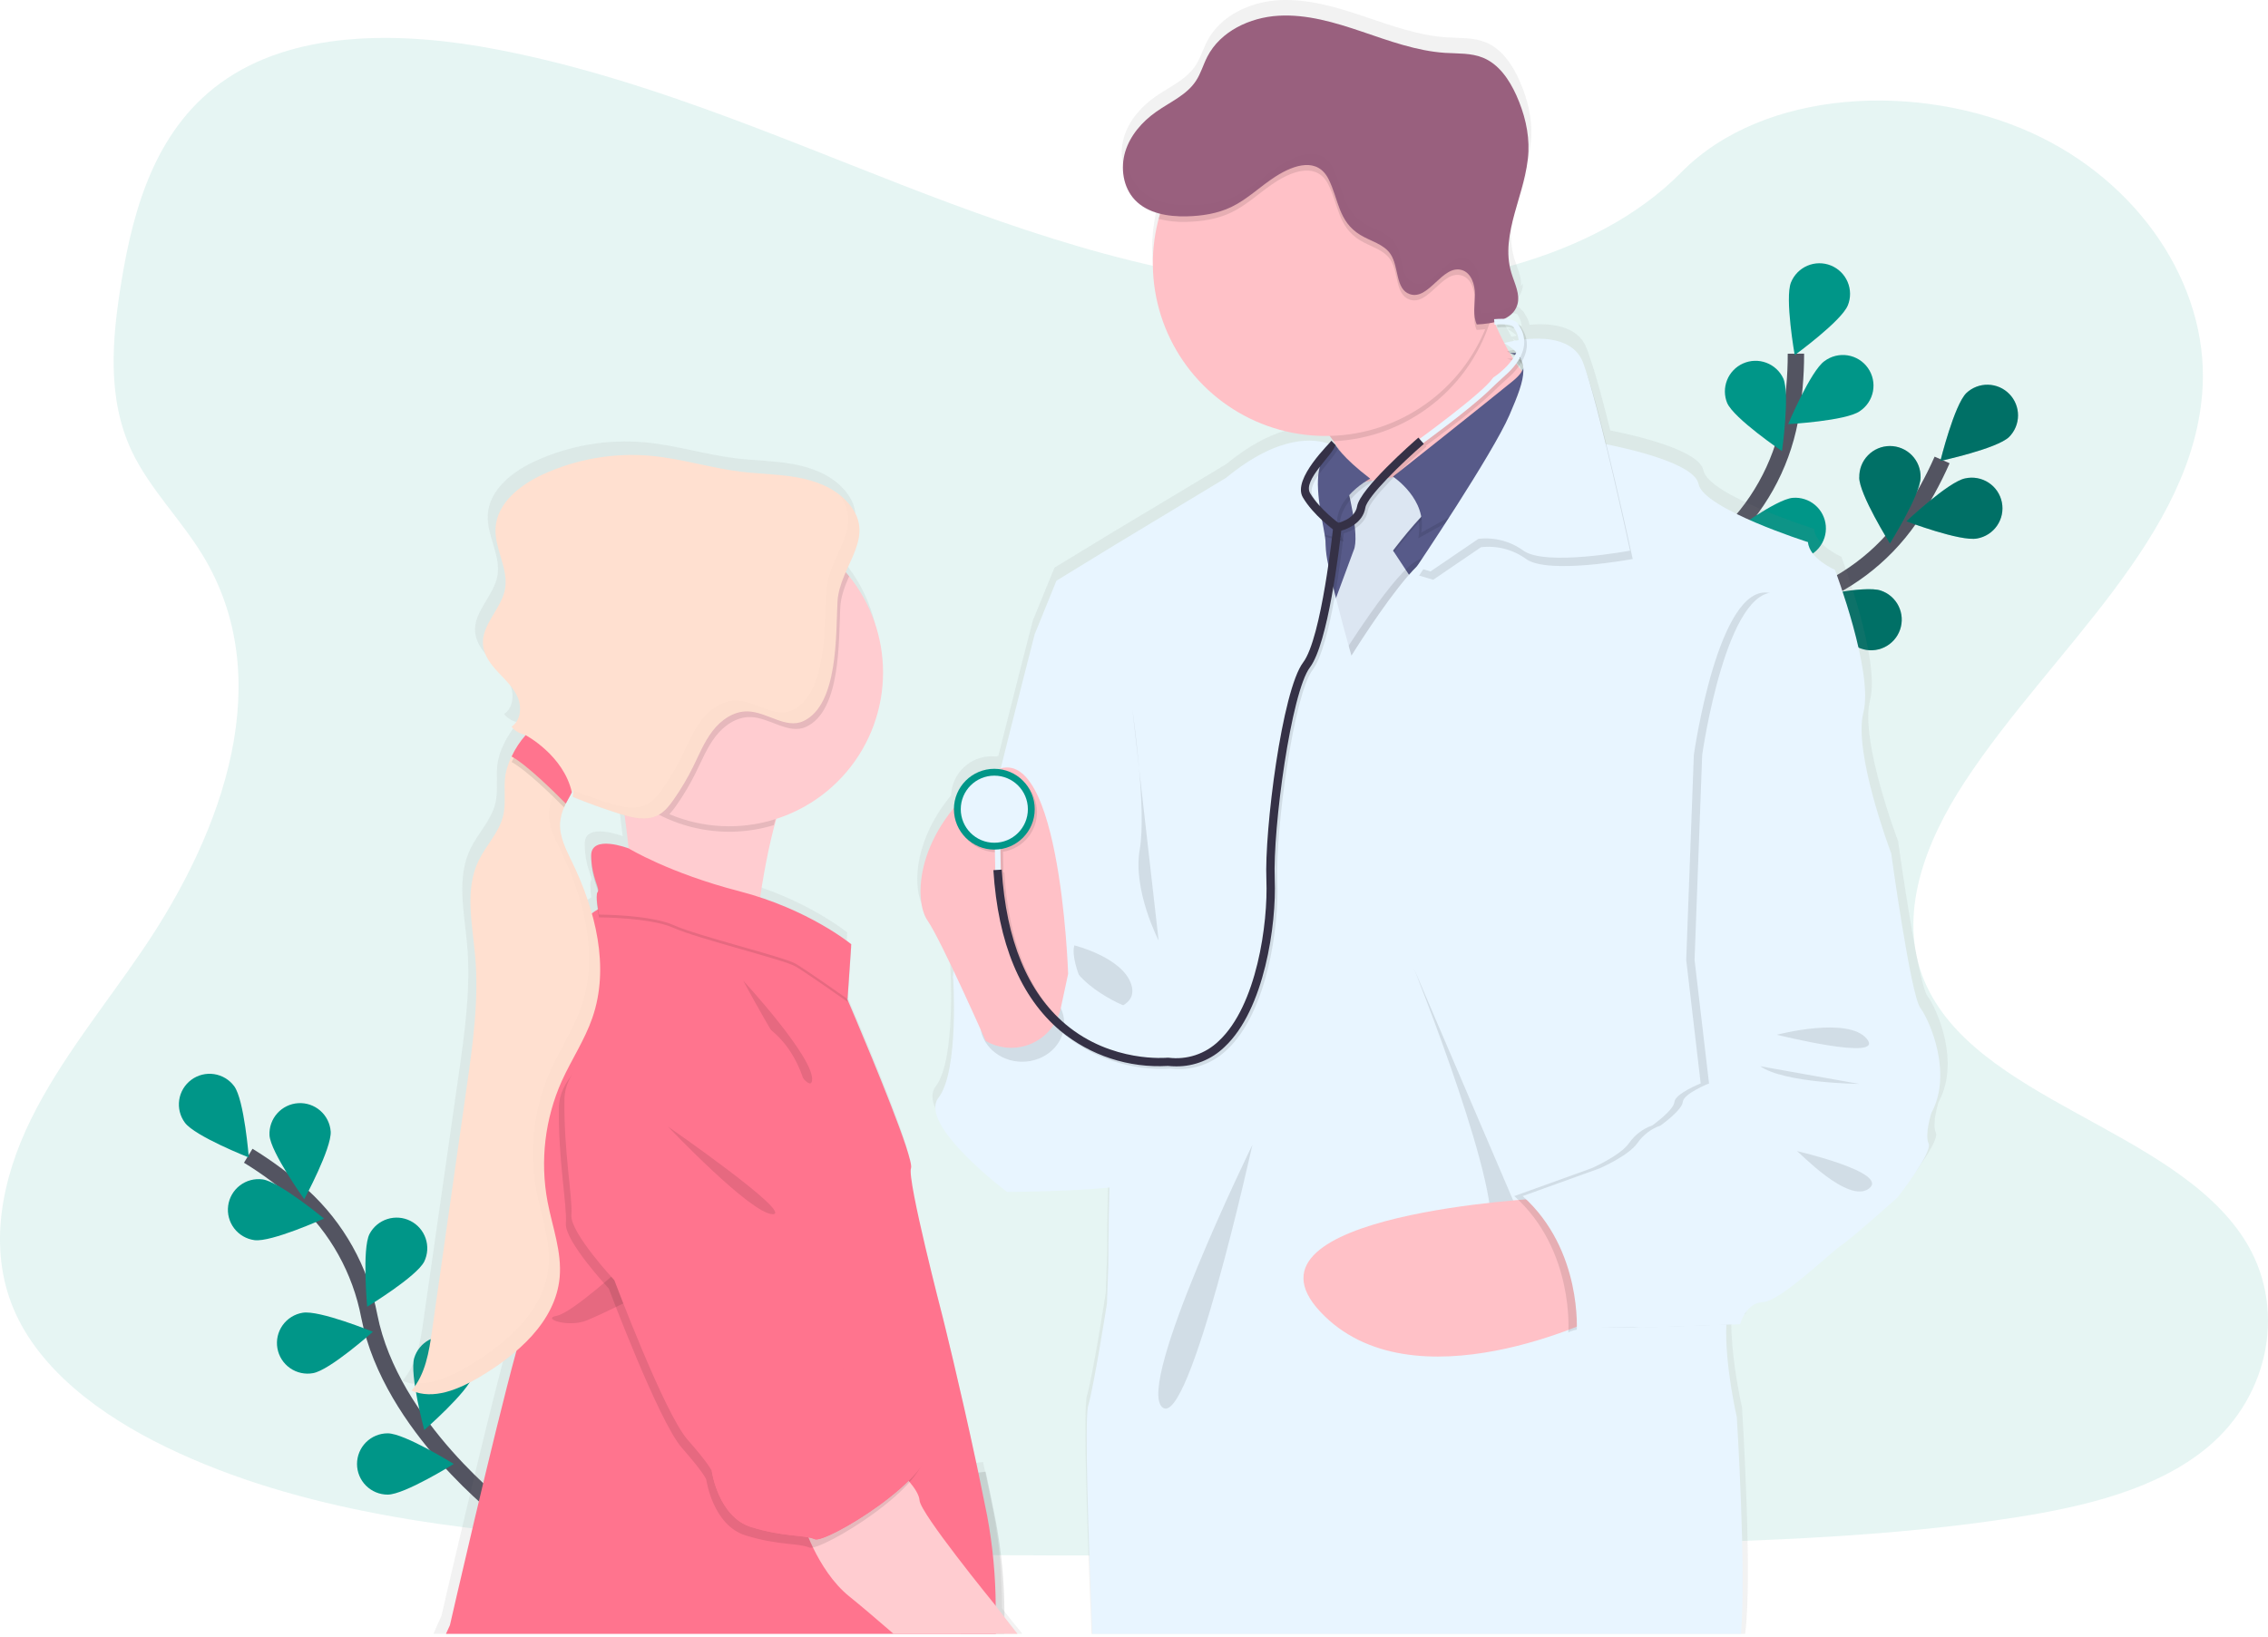 <svg width="277" height="200" viewBox="0 0 277 200" fill="none" xmlns="http://www.w3.org/2000/svg">
<path opacity="0.1" d="M160.943 35.199C143.185 34.581 126.258 28.848 110.119 22.577C93.981 16.306 77.985 9.356 60.642 6.033C49.492 3.893 36.741 3.592 27.758 9.57C19.113 15.321 16.32 25.25 14.818 34.462C13.688 41.394 13.033 48.688 16.121 55.178C18.271 59.682 22.086 63.469 24.726 67.785C33.907 82.799 27.416 101.314 17.465 115.986C12.798 122.872 7.384 129.424 3.782 136.746C0.181 144.068 -1.487 152.456 1.666 159.924C4.79 167.32 12.232 172.885 20.296 176.794C36.674 184.728 55.973 186.998 74.792 188.299C116.449 191.148 158.331 189.913 200.098 188.679C215.556 188.22 231.083 187.758 246.288 185.363C254.732 184.035 263.452 181.928 269.583 176.843C277.364 170.385 279.294 159.454 274.079 151.357C265.331 137.779 241.146 134.405 235.03 119.832C231.667 111.811 235.122 102.875 240.014 95.436C250.503 79.478 268.091 65.477 269.016 47.234C269.654 34.704 261.2 22.159 248.126 16.229C234.426 10.009 215.426 10.794 205.319 21.075C194.911 31.666 176.62 35.742 160.943 35.199Z" fill="#009688"/>
<path d="M61.782 184.907C61.782 184.907 47.756 174.303 45.106 160.814C44.031 155.148 41.149 149.984 36.891 146.096C34.854 144.266 32.654 142.627 30.319 141.199" stroke="#535461" stroke-width="2" stroke-miterlimit="10"/>
<path d="M28.602 132.701C29.832 134.364 30.388 141.411 30.388 141.411C30.388 141.411 23.816 138.822 22.584 137.162C21.992 136.364 21.742 135.363 21.888 134.381C22.034 133.398 22.565 132.514 23.363 131.922C24.161 131.331 25.161 131.08 26.144 131.226C27.127 131.373 28.011 131.903 28.602 132.701Z" fill="#009688"/>
<path d="M40.39 138.23C40.518 140.294 37.159 146.511 37.159 146.511C37.159 146.511 33.045 140.763 32.915 138.7C32.866 137.716 33.206 136.753 33.862 136.018C34.518 135.283 35.437 134.837 36.42 134.775C37.403 134.713 38.37 135.041 39.113 135.688C39.856 136.335 40.314 137.248 40.388 138.23H40.39Z" fill="#009688"/>
<path d="M51.816 154.124C50.887 155.971 44.846 159.643 44.846 159.643C44.846 159.643 44.2 152.604 45.129 150.758C45.586 149.889 46.365 149.235 47.3 148.936C48.234 148.637 49.249 148.716 50.125 149.157C51.002 149.599 51.67 150.366 51.986 151.295C52.302 152.224 52.241 153.24 51.816 154.124Z" fill="#009688"/>
<path d="M57.755 168.09C57.151 170.066 51.818 174.706 51.818 174.706C51.818 174.706 49.99 167.878 50.594 165.899C50.885 164.949 51.541 164.154 52.417 163.688C53.294 163.222 54.321 163.123 55.27 163.414C56.22 163.704 57.015 164.36 57.481 165.237C57.947 166.114 58.046 167.14 57.755 168.09Z" fill="#009688"/>
<path d="M31.079 151.51C33.119 151.786 39.569 148.873 39.569 148.873C39.569 148.873 34.127 144.364 32.076 144.089C31.092 143.956 30.096 144.22 29.306 144.823C28.517 145.425 27.999 146.317 27.867 147.301C27.734 148.285 27.999 149.281 28.601 150.071C29.203 150.86 30.095 151.378 31.079 151.51Z" fill="#009688"/>
<path d="M38.233 167.758C40.273 167.409 45.544 162.704 45.544 162.704C45.544 162.704 39 160.031 36.962 160.38C36.475 160.46 36.007 160.636 35.588 160.897C35.168 161.159 34.805 161.501 34.518 161.904C34.231 162.307 34.027 162.762 33.917 163.244C33.808 163.726 33.795 164.225 33.879 164.712C33.963 165.2 34.143 165.665 34.408 166.083C34.673 166.5 35.018 166.86 35.424 167.144C35.829 167.427 36.286 167.627 36.769 167.732C37.252 167.838 37.751 167.847 38.238 167.758H38.233Z" fill="#009688"/>
<path d="M47.35 182.599C49.418 182.599 55.412 178.852 55.412 178.852C55.412 178.852 49.416 175.111 47.348 175.111C46.355 175.111 45.402 175.505 44.7 176.208C43.998 176.91 43.604 177.862 43.604 178.855C43.604 179.848 43.998 180.8 44.7 181.502C45.402 182.204 46.355 182.599 47.348 182.599H47.35Z" fill="#009688"/>
<path d="M198.048 93.189C198.048 93.189 206.693 77.874 219.726 73.462C225.198 71.644 229.934 68.102 233.222 63.365C234.765 61.1 236.095 58.699 237.198 56.191" stroke="#535461" stroke-width="2" stroke-miterlimit="10"/>
<path d="M245.38 53.385C243.895 54.824 236.987 56.313 236.987 56.313C236.987 56.313 238.683 49.453 240.167 48.012C240.883 47.341 241.835 46.978 242.816 47.002C243.797 47.026 244.73 47.433 245.413 48.138C246.096 48.842 246.476 49.787 246.47 50.768C246.463 51.75 246.072 52.69 245.38 53.385Z" fill="#009688"/>
<path d="M241.473 65.788C239.432 66.191 232.835 63.686 232.835 63.686C232.835 63.686 237.986 58.84 240.014 58.445C240.501 58.337 241.004 58.328 241.495 58.417C241.985 58.506 242.453 58.692 242.871 58.965C243.289 59.237 243.648 59.59 243.927 60.004C244.206 60.417 244.4 60.882 244.497 61.371C244.594 61.86 244.593 62.363 244.493 62.852C244.393 63.34 244.196 63.804 243.914 64.215C243.632 64.627 243.271 64.978 242.852 65.248C242.433 65.518 241.964 65.701 241.473 65.788Z" fill="#009688"/>
<path d="M227.252 79.223C225.298 78.547 220.858 73.049 220.858 73.049C220.858 73.049 227.744 71.472 229.703 72.148C230.173 72.304 230.608 72.552 230.982 72.878C231.356 73.204 231.662 73.6 231.881 74.045C232.101 74.489 232.23 74.973 232.261 75.468C232.292 75.963 232.224 76.459 232.062 76.927C231.899 77.396 231.646 77.827 231.315 78.197C230.985 78.567 230.584 78.867 230.137 79.081C229.689 79.294 229.204 79.417 228.709 79.441C228.213 79.466 227.718 79.391 227.252 79.223Z" fill="#009688"/>
<path d="M214.184 86.966C212.144 86.629 206.849 81.949 206.849 81.949C206.849 81.949 213.375 79.231 215.413 79.567C216.394 79.728 217.27 80.273 217.85 81.08C218.429 81.888 218.664 82.893 218.503 83.874C218.342 84.854 217.797 85.731 216.99 86.31C216.182 86.89 215.177 87.124 214.197 86.963L214.184 86.966Z" fill="#009688"/>
<path d="M227.073 58.323C227.071 60.391 230.822 66.392 230.822 66.392C230.822 66.392 234.569 60.399 234.569 58.333C234.582 57.833 234.495 57.336 234.313 56.87C234.13 56.405 233.857 55.981 233.508 55.623C233.159 55.265 232.742 54.98 232.281 54.786C231.821 54.592 231.326 54.491 230.826 54.491C230.326 54.491 229.832 54.592 229.371 54.786C228.91 54.98 228.493 55.265 228.145 55.623C227.796 55.981 227.522 56.405 227.34 56.87C227.158 57.336 227.071 57.833 227.084 58.333L227.073 58.323Z" fill="#009688"/>
<path d="M211.917 67.57C212.534 69.544 217.9 74.148 217.9 74.148C217.9 74.148 219.685 67.308 219.063 65.334C218.74 64.419 218.075 63.666 217.208 63.231C216.34 62.797 215.339 62.717 214.413 63.007C213.488 63.297 212.711 63.934 212.246 64.785C211.781 65.637 211.665 66.635 211.922 67.57H211.917Z" fill="#009688"/>
<path d="M198.433 78.58C198.708 80.621 203.217 86.071 203.217 86.071C203.217 86.071 206.127 79.631 205.852 77.583C205.797 77.087 205.644 76.607 205.401 76.171C205.158 75.734 204.83 75.351 204.437 75.044C204.044 74.736 203.593 74.51 203.111 74.38C202.63 74.249 202.126 74.216 201.632 74.282C201.137 74.349 200.661 74.514 200.23 74.767C199.8 75.02 199.425 75.357 199.127 75.757C198.829 76.158 198.614 76.614 198.495 77.099C198.376 77.584 198.355 78.087 198.433 78.58Z" fill="#009688"/>
<path opacity="0.25" d="M245.38 53.385C243.895 54.824 236.987 56.313 236.987 56.313C236.987 56.313 238.683 49.453 240.167 48.012C240.883 47.341 241.835 46.978 242.816 47.002C243.797 47.026 244.73 47.433 245.413 48.138C246.096 48.842 246.476 49.787 246.47 50.768C246.463 51.75 246.072 52.69 245.38 53.385Z" fill="black"/>
<path opacity="0.25" d="M241.473 65.788C239.432 66.191 232.835 63.686 232.835 63.686C232.835 63.686 237.986 58.84 240.014 58.445C240.501 58.337 241.004 58.328 241.495 58.417C241.985 58.506 242.453 58.692 242.871 58.965C243.289 59.237 243.648 59.59 243.927 60.004C244.206 60.417 244.4 60.882 244.497 61.371C244.594 61.86 244.593 62.363 244.493 62.852C244.393 63.34 244.196 63.804 243.914 64.215C243.632 64.627 243.271 64.978 242.852 65.248C242.433 65.518 241.964 65.701 241.473 65.788Z" fill="black"/>
<path opacity="0.25" d="M227.252 79.223C225.298 78.547 220.858 73.049 220.858 73.049C220.858 73.049 227.744 71.472 229.703 72.148C230.173 72.304 230.608 72.552 230.982 72.878C231.356 73.204 231.662 73.6 231.881 74.045C232.101 74.489 232.23 74.973 232.261 75.468C232.292 75.963 232.224 76.459 232.062 76.927C231.899 77.396 231.646 77.827 231.315 78.197C230.985 78.567 230.584 78.867 230.137 79.081C229.689 79.294 229.204 79.417 228.709 79.441C228.213 79.466 227.718 79.391 227.252 79.223Z" fill="black"/>
<path opacity="0.25" d="M214.184 86.966C212.144 86.629 206.849 81.949 206.849 81.949C206.849 81.949 213.375 79.231 215.413 79.567C216.394 79.728 217.27 80.273 217.85 81.08C218.429 81.888 218.664 82.893 218.503 83.874C218.342 84.854 217.797 85.731 216.99 86.31C216.182 86.89 215.177 87.124 214.197 86.963L214.184 86.966Z" fill="black"/>
<path opacity="0.25" d="M227.073 58.323C227.071 60.391 230.822 66.392 230.822 66.392C230.822 66.392 234.569 60.399 234.569 58.333C234.582 57.833 234.495 57.336 234.313 56.87C234.13 56.405 233.857 55.981 233.508 55.623C233.159 55.265 232.742 54.98 232.281 54.786C231.821 54.592 231.326 54.491 230.826 54.491C230.326 54.491 229.832 54.592 229.371 54.786C228.91 54.98 228.493 55.265 228.145 55.623C227.796 55.981 227.522 56.405 227.34 56.87C227.158 57.336 227.071 57.833 227.084 58.333L227.073 58.323Z" fill="black"/>
<path opacity="0.25" d="M211.917 67.57C212.534 69.544 217.9 74.148 217.9 74.148C217.9 74.148 219.685 67.308 219.063 65.334C218.74 64.419 218.075 63.666 217.208 63.231C216.34 62.797 215.339 62.717 214.413 63.007C213.488 63.297 212.711 63.934 212.246 64.785C211.781 65.637 211.665 66.635 211.922 67.57H211.917Z" fill="black"/>
<path opacity="0.25" d="M198.433 78.58C198.708 80.621 203.217 86.071 203.217 86.071C203.217 86.071 206.127 79.631 205.852 77.583C205.797 77.087 205.644 76.607 205.401 76.171C205.158 75.734 204.83 75.351 204.437 75.044C204.044 74.736 203.593 74.51 203.111 74.38C202.63 74.249 202.126 74.216 201.632 74.282C201.137 74.349 200.661 74.514 200.23 74.767C199.8 75.02 199.425 75.357 199.127 75.757C198.829 76.158 198.614 76.614 198.495 77.099C198.376 77.584 198.355 78.087 198.433 78.58Z" fill="black"/>
<path d="M198.545 92.885C198.545 92.885 200.244 75.379 210.358 66.071C214.625 62.191 217.518 57.033 218.606 51.37C219.101 48.678 219.348 45.947 219.343 43.209" stroke="#535461" stroke-width="2" stroke-miterlimit="10"/>
<path d="M225.683 37.303C224.918 39.221 219.195 43.383 219.195 43.383C219.195 43.383 217.966 36.423 218.739 34.505C219.111 33.584 219.833 32.849 220.748 32.461C221.662 32.072 222.693 32.063 223.614 32.435C224.535 32.807 225.27 33.53 225.658 34.444C226.046 35.358 226.055 36.389 225.683 37.31V37.303Z" fill="#009688"/>
<path d="M227.14 50.238C225.449 51.427 218.392 51.817 218.392 51.817C218.392 51.817 221.141 45.303 222.832 44.115C223.233 43.815 223.69 43.598 224.177 43.478C224.663 43.358 225.168 43.336 225.663 43.415C226.157 43.493 226.631 43.67 227.056 43.935C227.481 44.2 227.849 44.548 228.137 44.958C228.425 45.367 228.629 45.83 228.735 46.32C228.841 46.809 228.847 47.315 228.754 47.807C228.661 48.3 228.47 48.768 228.193 49.185C227.916 49.602 227.558 49.959 227.14 50.236V50.238Z" fill="#009688"/>
<path d="M219.575 68.29C217.515 68.463 211.225 65.229 211.225 65.229C211.225 65.229 216.887 60.995 218.948 60.822C219.938 60.739 220.92 61.052 221.678 61.693C222.437 62.334 222.91 63.25 222.993 64.24C223.076 65.229 222.763 66.211 222.122 66.97C221.481 67.728 220.565 68.201 219.575 68.284V68.29Z" fill="#009688"/>
<path d="M210.774 80.656C208.772 81.166 202.029 79.057 202.029 79.057C202.029 79.057 206.892 73.928 208.894 73.408C209.856 73.159 210.876 73.302 211.732 73.805C212.588 74.308 213.209 75.131 213.458 76.092C213.708 77.053 213.565 78.074 213.061 78.93C212.558 79.786 211.735 80.407 210.774 80.656Z" fill="#009688"/>
<path d="M210.953 49.249C211.789 51.138 217.64 55.114 217.64 55.114C217.64 55.114 218.634 48.116 217.798 46.227C217.381 45.342 216.635 44.656 215.719 44.315C214.803 43.973 213.79 44.004 212.896 44.399C212.002 44.795 211.298 45.525 210.935 46.432C210.572 47.34 210.578 48.353 210.953 49.256V49.249Z" fill="#009688"/>
<path d="M200.843 63.842C202.207 65.395 208.976 67.43 208.976 67.43C208.976 67.43 207.834 60.455 206.469 58.902C206.147 58.524 205.753 58.215 205.31 57.991C204.868 57.767 204.385 57.634 203.89 57.598C203.395 57.562 202.898 57.626 202.428 57.784C201.958 57.942 201.524 58.192 201.151 58.519C200.778 58.846 200.474 59.244 200.257 59.69C200.039 60.136 199.912 60.621 199.884 61.116C199.855 61.611 199.925 62.107 200.09 62.575C200.254 63.043 200.511 63.474 200.843 63.842Z" fill="#009688"/>
<path d="M192.965 79.379C194.046 81.138 200.374 84.288 200.374 84.288C200.374 84.288 200.427 77.221 199.354 75.459C198.819 74.645 197.989 74.071 197.038 73.86C196.088 73.648 195.093 73.815 194.264 74.325C193.434 74.835 192.836 75.647 192.596 76.591C192.356 77.534 192.493 78.534 192.978 79.379H192.965Z" fill="#009688"/>
<path d="M185.538 24.329C185.962 22.776 186.472 21.215 186.829 19.642C186.4 21.215 185.888 22.781 185.538 24.329Z" fill="url(#paint0_linear)"/>
<path d="M183.641 39.289C183.605 39.228 183.58 39.167 183.552 39.111C183.552 39.086 183.526 39.065 183.516 39.04C183.46 39.066 183.403 39.089 183.345 39.108C183.233 39.152 183.118 39.193 183.001 39.226C182.883 39.259 182.835 39.277 182.746 39.297C182.672 39.323 182.596 39.342 182.519 39.356L182.539 39.402C182.633 39.381 182.725 39.364 182.82 39.338L182.845 39.654C182.952 39.654 183.052 39.639 183.149 39.639C183.195 39.636 183.241 39.636 183.286 39.639C183.485 39.639 183.659 39.639 183.796 39.639C183.743 39.524 183.687 39.404 183.641 39.289ZM235.413 121.699C234.214 120.085 231.822 102.758 231.822 102.758C231.822 102.758 227.117 90.437 228.4 85.52C229.682 80.603 224.895 68.022 224.895 68.022C224.895 68.022 221.733 66.647 221.562 64.607C221.562 64.607 208.65 60.526 208.045 57.466C207.556 54.956 199.547 53.156 196.671 52.587C195.793 49.047 194.911 45.744 194.261 43.941C194.085 43.38 193.919 42.896 193.766 42.513C192.667 39.708 189.27 39.453 186.806 39.677C186.699 39.199 186.501 38.746 186.222 38.343C186.181 38.205 186.1 38.081 185.99 37.989C185.937 37.944 185.881 37.903 185.821 37.866C185.777 37.784 185.718 37.709 185.648 37.647C185.578 37.584 185.501 37.529 185.418 37.484C185.359 37.452 185.298 37.424 185.235 37.4C185.087 37.343 184.934 37.302 184.778 37.275C184.597 37.237 184.413 37.214 184.227 37.203C184.678 37.006 185.079 36.713 185.403 36.344C185.624 36.085 185.788 35.782 185.885 35.456C185.966 35.185 186.002 34.903 185.992 34.62C185.926 34.736 185.849 34.846 185.763 34.949C185.87 33.819 185.273 32.671 184.931 31.547C184.517 30.082 184.441 28.543 184.707 27.045C185.049 24.786 185.895 22.5 186.469 20.2C186.471 20.187 186.471 20.175 186.469 20.162C186.77 19.019 186.956 17.85 187.025 16.67C187.125 14.291 186.515 11.917 185.536 9.749C184.666 7.828 183.383 5.939 181.42 5.158C179.961 4.569 178.326 4.663 176.755 4.566C173.23 4.347 169.869 3.108 166.518 1.98C163.167 0.853 159.719 -0.172 156.191 0.024C152.664 0.221 149.035 1.922 147.426 5.043C146.916 6.018 146.623 7.102 146.013 8.017C144.87 9.744 142.825 10.608 141.119 11.799C139.413 12.99 137.911 14.681 137.293 16.698C136.956 17.785 136.909 18.941 137.156 20.052C137.211 20.303 137.283 20.55 137.37 20.792C137.612 21.466 137.989 22.083 138.479 22.605C138.849 22.991 139.273 23.32 139.739 23.582C140.324 23.906 140.95 24.15 141.601 24.306C141.578 24.383 141.555 24.464 141.529 24.543C141.489 24.673 141.453 24.798 141.415 24.939C141.331 25.252 141.252 25.571 141.185 25.892C141.183 25.915 141.183 25.939 141.185 25.961C140.872 27.412 140.715 28.892 140.716 30.376C140.715 31.078 140.751 31.779 140.823 32.477C141.843 42.827 150.387 50.99 160.943 51.521C161.305 51.539 161.67 51.549 162.039 51.549C162.208 51.549 162.374 51.549 162.549 51.549C162.715 51.768 162.878 51.993 163.034 52.212C163.19 52.431 163.332 52.656 163.468 52.875L163.098 52.493L162.728 52.154C162.628 52.291 162.516 52.42 162.394 52.539C162.153 52.454 161.907 52.384 161.657 52.329C160.598 52.095 158.987 52.008 156.865 52.648C154.914 53.232 152.529 54.434 149.739 56.716L136.143 64.877L128.788 69.35L126.138 75.828C126.138 75.828 124.146 83.525 121.93 92.344C121.843 92.37 121.759 92.395 121.675 92.426C121.496 92.406 121.315 92.395 121.134 92.395C119.848 92.392 118.611 92.888 117.683 93.778C116.755 94.667 116.208 95.882 116.156 97.167C111.749 102.523 111.499 107.879 112.535 110.337C112.628 110.568 112.746 110.787 112.886 110.993C113.565 111.972 114.832 114.497 116.118 117.187C116.085 117.409 116.064 117.595 116.054 117.736C116.052 117.782 116.052 117.828 116.054 117.873C116.054 117.873 116.819 129.429 114.269 132.742C113.71 133.464 113.794 134.413 114.269 135.463C115.978 139.243 122.733 144.29 122.733 144.29C122.733 144.29 130.836 144.247 135.35 143.754C135.337 144.208 135.327 144.66 135.317 145.101C135.215 149.559 135.215 153.295 135.215 153.295L135.047 157.97C135.047 157.97 133.516 167.822 132.751 170.538C132.269 172.242 132.825 188.016 133.31 199.612H213.141C214.079 192.752 212.756 171.908 212.756 171.908C212.756 171.908 211.498 166.519 211.452 161.821C211.45 161.816 211.449 161.81 211.449 161.805C211.449 161.799 211.45 161.793 211.452 161.788C211.452 161.377 211.452 160.977 211.468 160.584L212.047 160.564L213.087 160.528H213.182C213.182 160.528 213.207 160.431 213.266 160.273C213.403 159.879 213.591 159.505 213.824 159.159C214.268 158.503 214.962 157.86 216.005 157.817C216.581 157.794 217.474 157.327 218.481 156.639C218.488 156.64 218.495 156.64 218.502 156.639C221.213 154.805 224.796 151.421 225.666 150.865C226.862 150.1 232.59 144.999 232.59 144.999C232.59 144.999 233.444 143.918 234.355 142.614L234.388 142.569C235.52 140.936 236.724 138.985 236.428 138.371C235.918 137.269 236.77 134.634 236.77 134.634C239.43 129.766 236.612 123.313 235.413 121.699ZM186.097 43.255C186.121 43.331 186.137 43.41 186.143 43.49C186.079 43.406 186.015 43.316 185.952 43.235L185.89 43.153L185.847 43.092L185.944 42.959C185.944 42.959 185.944 42.959 185.944 42.977C186.011 43.06 186.063 43.154 186.097 43.255ZM185.24 40.996C184.962 41.052 184.743 41.103 184.6 41.141C184.419 40.82 184.245 40.498 184.09 40.172C184.499 40.409 184.884 40.685 185.24 40.996ZM184.76 41.399C184.76 41.394 184.76 41.388 184.76 41.383L184.781 41.399C184.885 41.468 184.987 41.534 185.082 41.603C185.166 41.664 185.243 41.722 185.319 41.784C185.268 41.873 185.212 41.965 185.156 42.039C185.067 41.898 184.982 41.763 184.901 41.623C184.85 41.567 184.804 41.49 184.76 41.399ZM183.23 38.252C183.723 38.203 184.219 38.203 184.712 38.252C184.781 38.252 184.842 38.264 184.903 38.275C185.042 38.296 185.177 38.331 185.309 38.379C185.61 38.801 185.796 39.294 185.847 39.81L185.709 39.83L185.574 39.856C185.319 39.899 185.064 39.942 184.865 39.983L184.61 40.037C184.271 40.111 184.074 40.167 184.067 40.169C184.034 40.1 184.001 40.037 183.965 39.97C183.909 39.861 183.85 39.749 183.799 39.639C183.748 39.529 183.682 39.404 183.628 39.289C183.592 39.228 183.567 39.167 183.539 39.111C183.539 39.086 183.513 39.065 183.503 39.04C183.488 39.013 183.476 38.984 183.465 38.955C183.309 38.639 183.167 38.323 183.029 38.012C183.014 37.981 183.001 37.948 182.988 37.917L183.182 37.905V37.971L183.23 38.252ZM122.381 196.46C122.361 192.663 122.086 188.554 121.321 184.698C120.994 183.058 120.657 181.418 120.316 179.806C120.229 179.403 120.145 179.005 120.061 178.608L119.275 178.712H119.204C117.061 168.61 114.822 159.709 114.822 159.709C114.822 159.709 110.374 142.727 110.89 141.372C110.956 141.196 110.872 140.722 110.683 140.026C109.607 136.165 105.113 125.525 103.542 121.888C103.542 121.872 103.529 121.855 103.524 121.842C103.269 121.232 103.085 120.822 103.029 120.702L103.399 115.275L103.42 114.948L103.468 114.255L103.448 114.237L103.468 113.915C103.468 113.915 99.586 110.732 93.012 108.435C92.757 108.343 92.486 108.254 92.218 108.167C92.547 105.971 92.984 103.492 93.552 101.077C93.606 100.835 93.665 100.6 93.726 100.363C93.779 100.126 93.841 99.896 93.902 99.664C93.999 99.287 94.103 98.914 94.21 98.547C94.565 98.435 94.914 98.31 95.258 98.177L95.391 98.126C99.632 96.476 103.132 93.344 105.242 89.312C107.352 85.279 107.93 80.619 106.868 76.193C106.262 73.683 105.144 71.326 103.583 69.269C103.465 69.111 103.341 68.953 103.216 68.797C103.091 68.641 102.94 68.468 102.8 68.31C103.537 66.634 104.407 65.04 104.478 63.411C104.491 63.204 104.491 62.997 104.478 62.791V62.766C104.384 61.717 103.919 60.656 102.838 59.542C101.259 57.907 99.013 57.078 96.766 56.68C94.519 56.282 92.229 56.272 89.969 56.005C86.223 55.556 82.573 54.4 78.826 54.046C74.212 53.618 69.566 54.41 65.353 56.341C62.566 57.616 59.742 59.845 59.574 62.903C59.436 65.431 61.196 67.853 60.752 70.35C60.311 72.804 57.812 74.734 58.031 77.216C58.115 78.185 58.612 79.052 59.235 79.825C59.449 80.08 59.676 80.335 59.911 80.59C60.819 81.551 61.818 82.475 62.326 83.686C62.346 83.737 62.367 83.788 62.384 83.839C62.815 85.035 62.622 86.547 61.556 87.234C61.562 87.238 61.566 87.244 61.568 87.251C61.584 87.272 61.599 87.287 61.612 87.308C61.613 87.303 61.613 87.299 61.612 87.295C61.99 87.743 62.499 88.061 63.068 88.203L63.285 88.269C63.109 88.46 62.943 88.659 62.775 88.868L62.665 89.014C62.384 89.392 62.128 89.788 61.9 90.2C61.77 90.429 61.645 90.659 61.54 90.888C61.191 91.588 60.938 92.332 60.788 93.099C60.515 94.788 60.9 96.547 60.487 98.2C59.977 100.24 58.362 101.806 57.452 103.701C55.728 107.272 56.705 111.462 57.052 115.405C57.523 120.76 56.758 126.139 55.996 131.459C55.591 134.288 55.187 137.12 54.782 139.954C53.762 147.068 52.742 154.182 51.721 161.296C51.349 163.902 50.908 166.652 49.171 168.664H49.189C49.189 168.664 49.189 168.679 49.171 168.684C49.692 168.912 50.247 169.055 50.813 169.107C53.081 169.334 55.483 168.238 57.523 167.039C59.139 166.105 60.669 165.031 62.096 163.828C61.887 164.593 61.663 165.427 61.423 166.325C61.424 166.334 61.424 166.342 61.423 166.351C58.544 177.317 53.912 197.421 53.912 197.421C53.912 197.421 53.491 198.296 52.946 199.599H124.865C124.024 198.579 123.241 197.603 122.629 196.814L122.381 196.46ZM69.13 95.058C69.148 95.027 69.161 94.999 69.179 94.971C69.179 95.053 69.179 95.132 69.179 95.209C69.179 95.285 69.179 95.354 69.179 95.425C69.179 95.497 69.179 95.489 69.179 95.525C69.179 95.561 69.179 95.525 69.179 95.525C69.179 95.629 69.156 95.734 69.138 95.838C69.138 95.838 69.138 95.851 69.138 95.861L69.393 95.956L69.689 96.078C71.436 96.769 73.206 97.393 74.999 97.953C75.182 98.011 75.368 98.067 75.554 98.121L75.593 98.437C75.639 98.761 75.682 99.09 75.723 99.419C75.723 99.419 75.723 99.434 75.723 99.445C75.838 100.355 75.95 101.263 76.049 102.151C76.049 102.151 71.367 100.365 71.425 103.076C71.423 103.125 71.423 103.173 71.425 103.222C71.42 103.286 71.42 103.351 71.425 103.416C71.469 105.527 72.129 106.779 72.262 107.422C72.254 107.449 72.24 107.473 72.221 107.494C72.108 107.74 72.069 108.014 72.109 108.282C72.105 108.738 72.14 109.194 72.216 109.643C72.078 109.728 71.943 109.812 71.808 109.899C71.706 109.962 71.609 110.034 71.51 110.105C70.884 107.935 70.065 105.825 69.064 103.801C68.362 102.357 67.574 100.852 67.582 99.269C67.582 99.167 67.582 99.062 67.595 98.957C67.623 98.499 67.711 98.045 67.855 97.608C67.914 97.443 67.977 97.279 68.049 97.119C68.215 96.737 68.402 96.364 68.607 96.002C68.74 95.762 68.88 95.525 69.015 95.285C69.059 95.214 69.1 95.14 69.14 95.068L69.13 95.058ZM183.641 39.289C183.605 39.228 183.58 39.167 183.552 39.111C183.552 39.086 183.526 39.065 183.516 39.04C183.46 39.066 183.403 39.089 183.345 39.108C183.233 39.152 183.118 39.193 183.001 39.226C182.883 39.259 182.835 39.277 182.746 39.297L182.519 39.356L182.539 39.402C182.633 39.381 182.725 39.364 182.82 39.338L182.845 39.654C182.952 39.654 183.052 39.639 183.149 39.639H183.286C183.485 39.639 183.659 39.639 183.796 39.639C183.743 39.524 183.687 39.404 183.641 39.289Z" fill="url(#paint1_linear)"/>
<path d="M127.916 76.749L126.385 77.425C126.385 77.425 116.411 116.175 116.411 119.307C116.411 122.439 137.561 139.865 137.561 139.865L140.861 117.59C140.861 117.59 136.123 66.509 127.916 76.749Z" fill="#E8F5FF"/>
<path d="M174.309 64.423L165.472 59.812C164.977 57.702 164.099 55.701 162.881 53.908C161.588 52.041 159.869 50.208 157.727 49.251C152.312 46.823 180.629 34.079 180.629 34.079C181.075 35.61 181.6 37.117 182.202 38.593C183.661 42.194 186.082 46.851 189.201 48.178C194.503 50.434 174.309 64.423 174.309 64.423Z" fill="#FFC1C7"/>
<path opacity="0.1" d="M182.202 38.593C180.993 42.849 178.476 46.616 175.01 49.364C171.543 52.112 167.3 53.702 162.881 53.908C161.588 52.041 159.869 50.208 157.727 49.251C152.312 46.823 180.629 34.079 180.629 34.079C181.075 35.61 181.6 37.117 182.202 38.593Z" fill="black"/>
<path d="M182.998 32.159C182.999 36.332 181.763 40.412 179.445 43.882C177.127 47.353 173.832 50.058 169.976 51.656C166.121 53.253 161.878 53.672 157.785 52.858C153.692 52.044 149.932 50.035 146.981 47.084C144.03 44.133 142.02 40.373 141.206 36.28C140.391 32.187 140.809 27.945 142.406 24.089C144.004 20.233 146.708 16.938 150.178 14.62C153.649 12.301 157.728 11.064 161.902 11.065C164.675 11.052 167.424 11.589 169.99 12.644C172.555 13.7 174.885 15.253 176.847 17.214C178.808 19.176 180.362 21.506 181.418 24.071C182.474 26.636 183.011 29.385 182.998 32.159Z" fill="#FFC1C7"/>
<path d="M186.043 61.715L180.29 75.14L175.215 84.051H158.969L154.23 71.868L156.151 59.233H168.558L176.569 58.782L179.275 57.879L181.019 58.869L186.043 61.715Z" fill="#575A89"/>
<path opacity="0.1" d="M184.062 43.819C184.062 43.819 187.65 44.584 184.437 47.218C181.223 49.853 170.137 58.231 170.137 58.231C170.137 58.231 174.031 61.699 173.225 65.762L186.127 58.57L188.423 47.063C188.423 47.063 188.68 43.605 184.062 43.819Z" fill="black"/>
<path opacity="0.1" d="M172.674 58.231L164.467 59.585C164.467 59.585 166.161 65.846 165.314 67.624C165.288 67.679 165.267 67.736 165.25 67.795L161.902 76.846L164.411 83.954L173.098 72.107L170.137 67.624C170.137 67.624 173.266 63.477 175.128 62.039C176.99 60.6 172.674 58.231 172.674 58.231Z" fill="black"/>
<path d="M172.674 57.882L164.467 59.233C164.467 59.233 166.161 65.494 165.314 67.272C165.288 67.327 165.267 67.384 165.25 67.443L161.902 76.494L164.411 83.602L173.098 71.748L170.137 67.264C170.137 67.264 173.266 63.117 175.128 61.679C176.99 60.241 172.674 57.882 172.674 57.882Z" fill="#DCE6F2"/>
<path d="M184.406 43.143C184.406 43.143 187.994 43.908 184.778 46.543C181.562 49.177 170.137 58.231 170.137 58.231C170.137 58.231 174.368 61.024 173.564 65.084L186.467 57.894L188.762 46.387C188.762 46.387 189.017 42.929 184.406 43.143Z" fill="#575A89"/>
<path opacity="0.1" d="M163.445 54.706C163.445 54.706 164.228 56.17 167.683 58.81C167.683 58.81 161.93 61.87 164.131 66.173L155.329 63.877L153.975 59.646L163.445 54.706Z" fill="black"/>
<path d="M163.105 54.37C163.105 54.37 163.888 55.834 167.344 58.473C167.344 58.473 161.591 61.518 163.791 65.834L154.993 63.538L153.639 59.31L163.105 54.37Z" fill="#575A89"/>
<path opacity="0.1" d="M186.043 61.715L180.29 75.14L175.225 84.051H158.969L154.23 71.868L156.148 59.233H159.599C159.543 62.181 160.619 65.645 160.55 66.933C160.433 69.049 163.707 80.47 163.707 80.47C163.707 80.47 170.56 69.386 173.266 68.399C174.967 67.779 178.571 62.623 181.017 58.868L186.043 61.715Z" fill="black"/>
<path d="M208.708 132.362L208.124 133.097C208.124 133.097 212.355 154.333 211.185 159.156C210.986 160.025 210.872 160.912 210.845 161.803V161.842C210.639 166.748 212.121 173.117 212.121 173.117C212.121 173.117 213.304 191.887 212.631 199.607H133.412C132.948 188.192 132.448 173.402 132.902 171.762C133.667 169.056 135.197 159.24 135.197 159.24L135.365 154.588C135.365 154.588 135.365 150.092 135.503 145.083C135.562 142.831 135.648 140.467 135.773 138.371C135.934 135.734 136.158 133.512 136.467 132.421C136.657 131.593 136.766 130.749 136.793 129.901C136.793 129.822 136.793 129.74 136.809 129.659C136.809 129.404 136.834 129.128 136.844 128.845C136.844 128.766 136.844 128.687 136.844 128.59C136.893 126.948 136.875 124.999 136.822 122.979C136.822 122.87 136.822 122.757 136.822 122.645C136.778 121.13 136.714 119.585 136.643 118.116C136.421 113.525 136.133 109.643 136.133 109.643L126.403 77.407L129.025 70.95L136.301 66.492L149.754 58.369C156.316 52.975 160.637 53.623 162.284 54.214C162.444 54.269 162.601 54.333 162.754 54.405C162.805 54.431 162.845 54.451 162.884 54.474C162.936 54.499 162.986 54.528 163.034 54.561C162.583 54.778 162.191 55.101 161.891 55.502C161.554 55.959 161.314 56.479 161.185 57.032C161.099 57.375 161.038 57.724 161.004 58.075C160.971 58.445 160.958 58.828 160.958 59.213C160.976 60.057 161.049 60.9 161.175 61.735C161.175 61.75 161.175 61.771 161.175 61.791C161.259 62.388 161.364 62.972 161.466 63.52C161.464 63.53 161.464 63.539 161.466 63.548C161.583 64.189 161.7 64.78 161.779 65.29C161.795 65.382 161.807 65.466 161.82 65.545C161.876 65.882 161.903 66.224 161.899 66.566C161.928 67.391 162.039 68.211 162.231 69.014C162.297 69.35 162.374 69.71 162.458 70.085C162.572 70.595 162.697 71.151 162.833 71.717C162.907 72.028 162.986 72.35 163.067 72.668C163.098 72.796 163.131 72.924 163.162 73.054L163.213 73.255C163.756 75.415 164.345 77.565 164.707 78.866C164.921 79.631 165.056 80.103 165.056 80.103C165.056 80.103 168.897 73.893 171.963 70.358C172.009 70.307 172.05 70.258 172.093 70.213C172.396 69.863 172.695 69.544 172.98 69.264C173.605 68.641 174.166 68.198 174.618 68.034C174.714 67.999 174.807 67.956 174.896 67.904C176.151 67.193 178.175 64.609 180.07 61.904C180.257 61.648 180.438 61.37 180.621 61.108C181.042 60.501 181.45 59.891 181.835 59.307C182.131 58.861 182.414 58.427 182.682 58.014C183.957 56.03 184.855 54.551 184.855 54.551L186.625 54.472L186.933 54.456H187.14L195.176 54.084C195.176 54.084 195.523 54.143 196.094 54.258C196.125 54.258 196.155 54.258 196.189 54.278C199.04 54.844 206.961 56.637 207.446 59.124C208.038 62.169 220.815 66.231 220.815 66.231C220.983 68.272 224.112 69.616 224.112 69.616C224.112 69.616 228.851 82.138 227.583 87.045C226.331 91.891 230.843 103.877 230.963 104.214L230.098 105.305L208.708 132.362Z" fill="#E8F5FF"/>
<path opacity="0.1" d="M184.059 42.929C184.059 42.929 191.881 40.71 193.659 45.278C195.436 49.845 199.412 68.292 199.412 68.292C199.412 68.292 189.088 70.238 186.383 68.292C184.795 67.137 182.831 66.624 180.881 66.854L175.044 70.83L173.32 70.32C173.32 70.32 182.659 56.435 184.689 51.717C186.719 46.999 187.405 44.89 184.059 42.929Z" fill="black"/>
<path d="M183.72 41.909C183.72 41.909 191.547 39.69 193.332 44.258C195.117 48.825 199.086 67.272 199.086 67.272C199.086 67.272 188.765 69.218 186.056 67.272C184.47 66.117 182.506 65.603 180.557 65.834L174.715 69.81L172.991 69.299C172.991 69.299 182.33 55.415 184.36 50.697C186.39 45.979 187.066 43.875 183.72 41.909Z" fill="#E8F5FF"/>
<path opacity="0.1" d="M131.216 115.499C131.216 115.499 137.054 116.937 138.155 120.238C139.257 123.538 133.84 123.622 133.84 123.622C133.84 123.622 130.54 117.784 131.216 115.499Z" fill="black"/>
<path opacity="0.1" d="M152.96 139.865C152.96 139.865 138.663 169.141 141.963 171.933C145.263 174.726 152.96 139.865 152.96 139.865Z" fill="black"/>
<path opacity="0.1" d="M172.674 118.292C172.674 118.292 184.097 146.728 181.812 151.12C179.527 155.512 186.719 151.12 186.719 151.12L172.674 118.292Z" fill="black"/>
<path d="M188.581 146.381C188.581 146.381 149.999 148.243 161.254 160.258C172.509 172.272 195.605 160.768 195.605 160.768L188.581 146.381Z" fill="#FFC1C7"/>
<path opacity="0.1" d="M182.998 32.159C183.002 34.926 182.458 37.666 181.399 40.223C181.045 40.264 180.69 40.289 180.348 40.304C179.838 39.185 180.111 37.892 180.121 36.66C180.132 35.428 179.678 33.98 178.492 33.648C176.128 32.983 174.495 37.402 172.164 36.604C170.379 35.997 170.846 33.288 169.818 31.725C169.004 30.488 167.375 30.139 166.107 29.363C163.411 27.708 163.493 25.061 162.241 22.557C160.93 19.932 158.16 20.708 155.755 22.256C153.929 23.434 152.353 25.013 150.4 25.951C148.709 26.767 146.809 27.063 144.934 27.107C143.78 27.151 142.626 27.029 141.507 26.744C142.823 21.795 145.895 17.494 150.149 14.642C154.403 11.79 159.549 10.584 164.627 11.246C169.705 11.909 174.369 14.396 177.749 18.244C181.129 22.092 182.993 27.037 182.996 32.159H182.998Z" fill="black"/>
<path d="M155.763 21.58C153.934 22.758 152.361 24.334 150.407 25.278C148.716 26.091 146.816 26.387 144.942 26.431C142.647 26.482 140.175 26.079 138.607 24.421C137.166 22.891 136.822 20.537 137.431 18.53C138.041 16.523 139.502 14.857 141.218 13.651C142.935 12.444 144.927 11.611 146.064 9.884C146.666 8.971 146.957 7.895 147.457 6.923C149.056 3.814 152.652 2.131 156.128 1.922C159.604 1.713 163.049 2.748 166.36 3.87C169.67 4.992 173.006 6.227 176.5 6.459C178.056 6.556 179.673 6.459 181.116 7.048C183.057 7.836 184.329 9.721 185.197 11.639C186.168 13.801 186.773 16.163 186.671 18.524C186.456 23.567 183.126 28.514 184.59 33.345C184.977 34.633 185.704 35.954 185.316 37.242C184.75 39.121 182.325 39.55 180.364 39.639C179.854 38.519 180.127 37.224 180.137 35.994C180.147 34.765 179.693 33.314 178.51 32.983C176.143 32.322 174.511 36.734 172.185 35.938C170.412 35.329 170.871 32.623 169.841 31.059C169.027 29.82 167.395 29.473 166.13 28.698C163.434 27.043 163.516 24.395 162.264 21.891C160.943 19.254 158.171 20.029 155.763 21.58Z" fill="#99607E"/>
<path d="M118.352 118.628L116.406 119.307C116.406 119.307 117.171 130.814 114.621 134.114C112.07 137.414 122.996 145.619 122.996 145.619C122.996 145.619 137.972 145.535 138.395 144.344C138.818 143.153 137.63 123.023 137.63 123.023C137.63 123.023 129.591 119.891 130.267 114.9C130.267 114.9 127.814 126.659 124.177 126.152C120.54 125.644 116.411 122.607 118.352 118.628Z" fill="#E8F5FF"/>
<path opacity="0.1" d="M124.843 129.712C127.678 129.712 129.976 127.61 129.976 125.017C129.976 122.424 127.678 120.322 124.843 120.322C122.007 120.322 119.709 122.424 119.709 125.017C119.709 127.61 122.007 129.712 124.843 129.712Z" fill="black"/>
<path d="M130.456 118.968C130.456 118.968 129.436 87.833 120.555 94.77C111.675 101.707 111.588 110.003 113.279 112.454C114.97 114.905 120.392 127.175 120.392 127.175C121.24 127.666 122.193 127.95 123.172 128.002C124.151 128.055 125.128 127.874 126.024 127.476C126.919 127.078 127.708 126.473 128.325 125.712C128.942 124.95 129.37 124.053 129.573 123.094L130.456 118.968Z" fill="#FFC1C7"/>
<path opacity="0.1" d="M185.852 40.103C185.811 39.966 185.731 39.844 185.623 39.751C185.184 39.351 184.24 39.21 182.817 39.333L182.876 40.006C184.773 39.843 185.148 40.22 185.197 40.284V40.348L185.255 40.432C185.492 40.75 185.659 41.114 185.747 41.5C185.835 41.887 185.841 42.287 185.765 42.676C185.35 44.755 182.797 46.41 182.771 46.428L182.71 46.464L182.672 46.522C181.57 48.157 175.339 52.771 173.71 53.964L173.567 53.801C172.838 54.434 166.426 60.047 166.079 62.197C165.855 63.546 164.335 64.069 163.784 64.214C163.202 63.773 161.315 62.271 160.333 60.587C159.413 59.004 163.118 55.913 163.445 54.706L162.935 54.184C162.881 54.377 158.122 58.825 159.446 61.098C160.507 62.921 162.445 64.482 163.123 64.997C162.907 66.966 161.557 78.527 159.484 81.266C156.908 84.671 154.743 101.829 154.983 107.82C155.194 113.143 153.804 123.196 149.163 127.514C148.359 128.294 147.39 128.883 146.327 129.236C145.264 129.589 144.135 129.698 143.024 129.554H142.968H142.912C142.845 129.554 136.113 130.243 130.456 125.474C125.827 121.579 123.205 115.224 122.659 106.578H122.547L122.501 104.061C123.756 103.865 124.887 103.19 125.655 102.178C126.423 101.167 126.769 99.897 126.62 98.635C126.471 97.374 125.839 96.219 124.857 95.413C123.875 94.608 122.618 94.215 121.352 94.316C120.086 94.418 118.908 95.006 118.067 95.958C117.225 96.909 116.785 98.15 116.839 99.419C116.893 100.688 117.437 101.887 118.356 102.763C119.276 103.64 120.499 104.126 121.769 104.119H121.825L121.871 106.621L121.647 106.637C122.208 115.563 124.962 122.166 129.808 126.244C133.491 129.296 138.196 130.835 142.97 130.551C143.309 130.588 143.65 130.607 143.991 130.607C146.179 130.619 148.285 129.772 149.856 128.248C154.745 123.696 156.232 113.273 156 107.769C155.745 101.421 158.017 84.88 160.298 81.868C162.532 78.912 163.886 67.394 164.123 65.163C164.931 64.936 166.76 64.219 167.071 62.357C167.296 61.011 171.578 56.861 174.212 54.564L174.133 54.472C175.551 53.436 179.961 50.172 182.146 48.075C182.825 47.425 183.498 46.775 184.202 46.155C185.049 45.405 186.125 44.214 186.408 42.806C186.505 42.342 186.505 41.862 186.409 41.397C186.314 40.932 186.124 40.492 185.852 40.103Z" fill="black"/>
<path d="M163.037 64.836C162.929 64.762 160.389 62.944 159.117 60.756C157.796 58.483 162.555 54.038 162.606 53.844L163.116 54.367C162.792 55.571 159.086 58.664 160.007 60.246C161.167 62.243 163.61 63.99 163.636 64.007L163.037 64.836Z" fill="#353146"/>
<path d="M173.378 54.459L172.98 53.911C173.062 53.852 181.073 48.058 182.335 46.183L182.376 46.127L182.435 46.089C182.46 46.071 185.013 44.418 185.429 42.337C185.505 41.949 185.5 41.548 185.412 41.162C185.324 40.776 185.156 40.413 184.919 40.095L184.86 40.009V39.947C184.809 39.881 184.434 39.506 182.537 39.669L182.478 38.994C183.904 38.871 184.845 39.011 185.283 39.412C185.392 39.506 185.473 39.629 185.515 39.766C185.791 40.154 185.985 40.594 186.084 41.06C186.183 41.525 186.186 42.006 186.092 42.472C185.809 43.883 184.735 45.074 183.886 45.821C183.184 46.441 182.509 47.096 181.833 47.741C179.27 50.197 173.659 54.258 173.378 54.459Z" fill="#E8F5FF"/>
<path d="M122.172 103.173L121.496 103.185L121.572 107.293L122.247 107.281L122.172 103.173Z" fill="#E8F5FF"/>
<path d="M121.44 103.796C124.166 103.796 126.375 101.586 126.375 98.861C126.375 96.135 124.166 93.926 121.44 93.926C118.715 93.926 116.505 96.135 116.505 98.861C116.505 101.586 118.715 103.796 121.44 103.796Z" fill="#009688"/>
<path d="M121.44 102.959C123.704 102.959 125.539 101.124 125.539 98.861C125.539 96.597 123.704 94.762 121.44 94.762C119.177 94.762 117.342 96.597 117.342 98.861C117.342 101.124 119.177 102.959 121.44 102.959Z" fill="#E8F5FF"/>
<path d="M143.669 130.278C143.328 130.279 142.988 130.261 142.649 130.225C137.875 130.506 133.171 128.967 129.487 125.917C124.641 121.837 121.892 115.242 121.326 106.308L122.346 106.244C122.892 114.89 125.513 121.248 130.145 125.139C135.801 129.896 142.532 129.22 142.598 129.22H142.654H142.71C143.821 129.363 144.951 129.254 146.014 128.901C147.077 128.548 148.047 127.959 148.852 127.18C153.491 122.862 154.881 112.808 154.669 107.486C154.414 101.49 156.579 84.331 159.158 80.929C161.415 77.948 162.815 64.51 162.83 64.375L162.868 63.992L163.246 63.926C163.269 63.926 165.472 63.508 165.748 61.86C166.105 59.713 172.506 54.099 173.233 53.464L173.899 54.229C171.254 56.525 166.972 60.677 166.758 62.026C166.446 63.893 164.618 64.607 163.812 64.831C163.557 67.065 162.213 78.58 159.986 81.536C157.706 84.548 155.434 101.09 155.689 107.437C155.908 112.941 154.437 123.367 149.548 127.917C147.974 129.444 145.863 130.292 143.669 130.278Z" fill="#353146"/>
<g opacity="0.1">
<path opacity="0.1" d="M185.171 26.13C185.589 24.584 186.094 23.029 186.446 21.462C186.025 23.036 185.518 24.584 185.171 26.13Z" fill="black"/>
<path opacity="0.1" d="M180.904 38.275C180.394 37.155 180.667 35.859 180.677 34.63C180.688 33.401 180.234 31.962 179.05 31.618C176.684 30.957 175.051 35.372 172.725 34.574C170.94 33.964 171.412 31.258 170.382 29.695C169.568 28.456 167.938 28.109 166.673 27.334C163.975 25.678 164.057 23.031 162.807 20.527C161.494 17.9 158.726 18.675 156.319 20.226C154.49 21.404 152.917 22.983 150.963 23.924C149.272 24.737 147.372 25.033 145.498 25.076C143.215 25.13 140.731 24.724 139.163 23.067C137.954 21.791 137.518 19.922 137.768 18.17C137.724 18.29 137.686 18.41 137.648 18.53C137.036 20.537 137.393 22.896 138.824 24.421C140.392 26.079 142.876 26.482 145.159 26.431C147.036 26.387 148.933 26.091 150.627 25.278C152.585 24.334 154.159 22.758 155.982 21.58C158.39 20.029 161.16 19.254 162.47 21.881C163.72 24.385 163.641 27.032 166.337 28.688C167.612 29.453 169.231 29.81 170.047 31.049C171.068 32.618 170.616 35.319 172.391 35.928C174.715 36.724 176.347 32.312 178.714 32.972C179.897 33.304 180.353 34.758 180.341 35.984C180.328 37.211 180.063 38.509 180.568 39.629C182.529 39.539 184.954 39.119 185.523 37.231C185.601 36.961 185.637 36.679 185.63 36.397C184.801 37.828 182.669 38.195 180.904 38.275Z" fill="black"/>
</g>
<path opacity="0.1" d="M226.997 101.115L229.958 104.247C229.958 104.247 232.327 121.505 233.51 123.12C234.694 124.734 237.489 131.156 234.865 135.978C234.865 135.978 234.018 138.603 234.525 139.702C235.033 140.801 230.72 146.302 230.72 146.302C230.72 146.302 225.051 151.377 223.865 152.14C222.679 152.903 216.421 158.993 214.306 159.077C212.192 159.161 211.501 161.785 211.501 161.785L199.57 162.209C199.57 162.209 192.98 161.864 191.547 162.795C191.547 162.795 192.312 152.727 184.949 146.126L194.34 142.742C194.34 142.742 197.895 141.212 198.994 139.613C199.685 138.632 200.666 137.893 201.799 137.498C201.799 137.498 204.421 135.637 204.505 134.622C204.589 133.607 207.711 132.362 207.711 132.362L205.944 117.277L206.875 92.232C206.875 92.232 209.836 71.248 216.097 72.434C222.358 73.62 226.997 101.115 226.997 101.115Z" fill="black"/>
<path d="M228.017 101.115L230.978 104.247C230.978 104.247 233.347 121.505 234.531 123.12C235.714 124.734 238.509 131.156 235.885 135.978C235.885 135.978 235.041 138.603 235.548 139.702C236.056 140.801 231.74 146.302 231.74 146.302C231.74 146.302 226.071 151.377 224.885 152.14C223.699 152.903 217.441 158.993 215.326 159.077C213.212 159.161 212.521 161.785 212.521 161.785L200.591 162.209C200.591 162.209 193.995 161.864 192.567 162.795C192.567 162.795 193.332 152.727 185.969 146.126L195.36 142.742C195.36 142.742 198.915 141.212 200.014 139.613C200.706 138.632 201.687 137.893 202.82 137.498C202.82 137.498 205.441 135.637 205.525 134.622C205.61 133.607 208.731 132.362 208.731 132.362L206.964 117.277L207.895 92.232C207.895 92.232 210.856 71.248 217.117 72.434C223.378 73.62 228.017 101.115 228.017 101.115Z" fill="#E8F5FF"/>
<path opacity="0.1" d="M217.01 126.415C217.01 126.415 225.724 124.119 228.009 126.925C230.294 129.73 217.01 126.415 217.01 126.415Z" fill="black"/>
<path opacity="0.1" d="M214.98 130.263C217.941 132.337 227.078 132.421 227.078 132.421L214.98 130.263Z" fill="black"/>
<path opacity="0.1" d="M219.463 140.628C219.718 140.712 225.745 147.144 228.275 145.198C230.805 143.252 219.463 140.628 219.463 140.628Z" fill="black"/>
<path opacity="0.1" d="M138.301 86.647C138.301 86.647 140.071 98.832 139.198 103.796C138.326 108.759 141.509 114.907 141.509 114.907L138.301 86.647Z" fill="black"/>
<path d="M99.117 91.602C97.077 93.201 95.588 96.986 94.509 101.146C92.626 108.401 92.012 116.815 92.012 116.815C92.012 116.815 75.766 113.092 76.95 111.401C77.694 110.337 76.694 102.324 75.861 96.514C75.363 93.082 74.919 90.416 74.919 90.416C74.919 90.416 104.702 87.2 99.117 91.602Z" fill="#FFCCD0"/>
<path opacity="0.1" d="M99.117 91.263C97.077 92.865 95.588 96.647 94.509 100.807C91.272 101.789 87.829 101.878 84.546 101.063C81.263 100.248 78.262 98.56 75.861 96.178C75.363 92.742 74.919 90.077 74.919 90.077C74.919 90.077 104.702 86.864 99.117 91.263Z" fill="black"/>
<path d="M107.85 82.148C107.851 86.584 106.284 90.877 103.424 94.269C100.565 97.66 96.597 99.93 92.225 100.678C87.853 101.425 83.357 100.602 79.533 98.353C75.709 96.104 72.804 92.576 71.332 88.391C69.86 84.207 69.916 79.636 71.49 75.489C73.064 71.341 76.054 67.885 79.931 65.73C83.809 63.575 88.323 62.862 92.676 63.716C97.029 64.57 100.94 66.936 103.715 70.396C106.39 73.729 107.849 77.875 107.85 82.148Z" fill="#FFCCD0"/>
<path opacity="0.1" d="M122.662 199.607H117.306L116.855 190.148L116.383 180.357C116.383 180.357 117.6 180.176 119.538 179.906L120.321 179.801H120.385C120.808 181.788 121.226 183.828 121.629 185.866C122.3 189.483 122.649 193.153 122.672 196.832C122.672 197.087 122.672 197.342 122.672 197.582C122.687 198.263 122.672 198.944 122.662 199.607Z" fill="black"/>
<path d="M121.634 199.607H54.468C54.759 198.947 54.953 198.546 54.953 198.546C54.953 198.546 60.326 175.037 63.058 165.091C63.059 165.082 63.059 165.074 63.058 165.065C63.399 163.714 63.811 162.382 64.292 161.074C64.323 160.985 64.363 160.9 64.412 160.819C65.764 158.62 67.457 156.251 65.088 152.867C62.718 149.483 63.558 134.591 63.558 134.591C63.558 134.591 66.434 121.898 69.48 115.129C69.942 114.081 70.597 113.129 71.413 112.324C71.678 112.065 71.961 111.824 72.259 111.605C72.487 111.434 72.723 111.276 72.968 111.133L73.017 111.102C74.296 110.377 75.717 109.936 77.182 109.809C78.222 109.7 79.273 109.73 80.306 109.896C85.243 110.62 89.196 111.832 92.338 113.211C100.854 116.953 103.432 121.967 103.483 122.071L103.504 122.115C103.846 122.913 108.844 134.583 110.645 140.028C111.111 141.446 111.366 142.444 111.264 142.716C110.754 144.068 115.156 160.99 115.156 160.99C115.156 160.99 117.197 169.151 119.237 178.717C119.326 179.115 119.41 179.513 119.492 179.916C119.857 181.653 120.219 183.423 120.568 185.19C121.245 188.832 121.594 192.528 121.611 196.233C121.649 197.387 121.656 198.512 121.634 199.607Z" fill="#FF748E"/>
<path opacity="0.1" d="M76.781 103.989C76.781 103.989 72.147 102.204 72.203 104.913C72.259 107.621 73.333 108.917 72.994 109.312C72.655 109.707 73.162 112.077 73.162 112.077C73.162 112.077 79.423 112.077 82.3 113.372C85.177 114.668 95.781 117.264 97.135 118.055C98.49 118.845 103.511 122.39 103.511 122.39L103.963 115.678C103.963 115.678 98.773 111.39 90.257 109.192C81.742 106.994 76.781 103.989 76.781 103.989Z" fill="black"/>
<path d="M76.781 103.65C76.781 103.65 72.147 101.865 72.203 104.573C72.259 107.282 73.333 108.577 72.994 108.973C72.655 109.368 73.162 111.737 73.162 111.737C73.162 111.737 79.423 111.737 82.3 113.035C85.177 114.334 95.781 116.927 97.135 117.715C98.49 118.503 103.511 122.051 103.511 122.051L103.968 115.359C103.968 115.359 98.778 111.072 90.262 108.873C81.747 106.675 76.781 103.65 76.781 103.65Z" fill="#FF748E"/>
<path opacity="0.1" d="M90.77 119.804C90.77 119.804 99.625 129.391 99.173 132.046C98.722 134.701 90.77 119.804 90.77 119.804Z" fill="black"/>
<path opacity="0.1" d="M76.386 154.435C76.386 154.435 69.895 160.416 67.983 160.755C66.07 161.094 69.449 162.222 71.647 161.321C73.846 160.421 78.533 158.052 78.533 158.052L76.386 154.435Z" fill="black"/>
<path d="M124.271 199.607H109.135C107.018 197.771 105.016 196.07 103.741 195.047C101.701 193.41 100.229 191 99.291 189.061C99.079 188.62 98.895 188.207 98.74 187.832C98.461 187.186 98.216 186.527 98.005 185.856L109.214 179.199C109.833 179.726 110.415 180.295 110.956 180.903L111.091 181.058C111.713 181.793 112.262 182.627 112.31 183.31C112.366 184.106 114.58 187.184 116.842 190.14C119.137 193.147 121.489 196.021 121.644 196.215C121.644 196.215 122.032 196.743 122.665 197.554C123.111 198.141 123.662 198.845 124.271 199.607Z" fill="#FFCCD0"/>
<path opacity="0.1" d="M103.715 70.396C103.177 71.61 102.695 72.87 102.624 74.222C102.422 78.124 102.749 86.848 98.429 88.807C96.289 89.771 93.999 87.654 91.652 87.603C89.964 87.568 88.416 88.639 87.385 89.978C86.355 91.317 85.715 92.906 84.968 94.42C84.288 95.796 83.504 97.117 82.624 98.374C82.361 98.758 82.071 99.124 81.757 99.468C79.123 98.356 76.777 96.658 74.898 94.502C73.019 92.347 71.658 89.791 70.916 87.029C70.175 84.268 70.074 81.373 70.621 78.567C71.168 75.76 72.348 73.116 74.072 70.834C75.796 68.553 78.017 66.695 80.568 65.403C83.118 64.11 85.93 63.417 88.789 63.376C91.648 63.334 94.479 63.946 97.065 65.165C99.652 66.383 101.927 68.176 103.715 70.406V70.396Z" fill="black"/>
<path d="M102.285 73.533C102.081 77.435 102.41 86.16 98.087 88.116C95.947 89.08 93.657 86.966 91.311 86.915C89.622 86.876 88.077 87.95 87.044 89.287C86.011 90.623 85.376 92.214 84.626 93.732C83.946 95.107 83.162 96.428 82.282 97.685C81.757 98.43 81.175 99.177 80.367 99.595C78.959 100.33 77.253 99.916 75.743 99.445C73.784 98.827 71.855 98.132 69.954 97.358C69.998 97.072 70.02 96.782 70.02 96.491C69.964 96.598 69.903 96.698 69.842 96.805L69.722 97.014C69.505 97.397 69.293 97.779 69.1 98.172C69.025 98.323 68.954 98.478 68.89 98.634C68.634 99.213 68.473 99.829 68.413 100.46C68.283 102.161 69.122 103.775 69.867 105.305C72.731 111.225 74.501 118.146 72.346 124.356C71.413 127.057 69.796 129.457 68.615 132.066C66.551 136.687 65.943 141.827 66.873 146.802C67.462 149.893 68.643 152.954 68.352 156.088C67.842 161.482 63.19 165.496 58.531 168.256C56.014 169.74 52.933 171.061 50.26 169.888C51.964 167.899 52.402 165.147 52.77 162.551C53.774 155.469 54.782 148.384 55.792 141.296C56.195 138.475 56.597 135.655 56.998 132.834C57.748 127.534 58.508 122.176 58.039 116.843C57.697 112.913 56.733 108.741 58.437 105.183C59.337 103.298 60.941 101.737 61.441 99.707C61.851 98.057 61.469 96.303 61.739 94.622C61.887 93.857 62.138 93.116 62.484 92.418C62.925 91.472 63.5 90.594 64.193 89.812C63.509 89.613 62.871 89.34 62.484 88.769C63.581 88.055 63.746 86.445 63.249 85.237C62.752 84.028 61.757 83.107 60.862 82.153C59.967 81.199 59.105 80.088 58.992 78.787C58.776 76.31 61.249 74.392 61.686 71.949C62.127 69.463 60.382 67.045 60.523 64.528C60.686 61.485 63.481 59.274 66.24 57.991C70.405 56.063 75.005 55.272 79.574 55.696C83.292 56.048 86.891 57.198 90.599 57.644C92.836 57.899 95.103 57.925 97.324 58.318C99.546 58.71 101.772 59.539 103.335 61.169C107.457 65.466 102.519 69.004 102.285 73.533Z" fill="#FFE0D0"/>
<path opacity="0.1" d="M98.837 189.064C97.536 188.5 95.169 188.837 91.106 187.6C87.044 186.363 86.261 180.773 86.261 180.773V180.755C86.212 180.627 85.835 179.796 83.279 176.883C80.456 173.667 74.353 157.424 74.353 157.424C74.353 157.424 68.941 151.612 69.112 149.47C69.283 147.327 68.151 141.627 68.263 135.252C68.375 128.876 80.446 124.647 80.446 124.647C103.687 120.528 98.214 147.322 97.595 149.352C96.975 151.383 100.191 156.866 100.191 156.866C99.737 159.253 102.053 162.948 102.053 162.948C102.053 162.948 102.614 166.218 102.728 167.46C102.735 167.517 102.748 167.574 102.767 167.628C103.139 168.799 106.174 169.86 107.408 170.505C108.706 171.183 112.881 177.105 112.881 177.105C113.782 181.454 100.132 189.635 98.837 189.064Z" fill="black"/>
<path d="M99.512 188.044C98.214 187.478 95.845 187.817 91.785 186.577C87.725 185.338 86.939 179.753 86.939 179.753V179.735C86.893 179.605 86.513 178.776 83.958 175.863C81.135 172.647 75.032 156.402 75.032 156.402C75.032 156.402 69.62 150.592 69.788 148.45C69.956 146.307 68.829 140.607 68.941 134.237C69.054 127.866 81.117 123.64 81.117 123.64C104.358 119.521 98.885 146.315 98.265 148.345C97.646 150.375 100.862 155.858 100.862 155.858C100.408 158.246 102.723 161.941 102.723 161.941C102.723 161.941 103.284 165.211 103.402 166.453C103.406 166.51 103.418 166.567 103.437 166.621C103.81 167.791 106.845 168.852 108.082 169.498C109.377 170.174 113.555 176.098 113.555 176.098C114.46 180.439 100.811 188.62 99.512 188.044Z" fill="#FF748E"/>
<path opacity="0.1" d="M81.576 137.628C81.576 137.628 91.729 148.34 94.379 148.34C97.028 148.34 81.576 137.628 81.576 137.628Z" fill="black"/>
<path d="M99.512 188.044C98.214 187.478 95.845 187.817 91.785 186.577C87.725 185.338 86.939 179.753 86.939 179.753V179.735C89.63 177.95 96.444 172.907 99.13 171.064C101.02 169.771 102.563 167.871 103.465 166.611C103.838 167.781 106.873 168.842 108.11 169.487C109.405 170.163 113.583 176.088 113.583 176.088C114.46 180.439 100.811 188.62 99.512 188.044Z" fill="#FF748E"/>
<g opacity="0.1">
<path opacity="0.1" d="M62.499 88.797C62.512 88.817 62.53 88.835 62.545 88.856C62.622 88.759 62.701 88.662 62.782 88.57C62.695 88.654 62.601 88.73 62.499 88.797Z" fill="black"/>
<path opacity="0.1" d="M68.416 100.488C68.523 99.072 69.281 97.825 69.99 96.581C69.525 96.402 69.061 96.221 68.602 96.032C68.646 95.746 68.668 95.457 68.668 95.168C67.952 96.443 67.171 97.698 67.062 99.133C66.932 100.837 67.771 102.449 68.516 103.979C71.382 109.896 73.15 116.818 70.994 123.03C70.058 125.729 68.444 128.131 67.263 130.74C65.2 135.36 64.593 140.5 65.524 145.473C66.108 148.567 67.291 151.625 67.001 154.759C66.49 160.153 61.841 164.167 57.179 166.924C55.274 168.052 53.048 169.085 50.918 169.011C50.721 169.328 50.501 169.63 50.26 169.916C52.935 171.097 56.014 169.768 58.531 168.279C63.195 165.524 67.855 161.52 68.365 156.116C68.656 152.982 67.472 149.924 66.886 146.83C65.955 141.857 66.56 136.718 68.62 132.097C69.793 129.49 71.425 127.085 72.351 124.387C74.506 118.174 72.736 111.253 69.872 105.336C69.13 103.796 68.286 102.191 68.416 100.488Z" fill="black"/>
<path opacity="0.1" d="M103.33 61.2C103.079 60.942 102.81 60.703 102.524 60.485C105.615 64.495 101.152 67.902 100.93 72.217C100.732 76.119 101.058 84.846 96.735 86.8C94.598 87.767 92.305 85.65 89.961 85.599C88.27 85.563 86.725 86.637 85.692 87.973C84.659 89.309 84.024 90.901 83.277 92.416C82.595 93.791 81.811 95.112 80.931 96.369C80.421 97.116 79.824 97.861 79.013 98.282C77.61 99.014 75.904 98.603 74.391 98.129C72.921 97.666 71.464 97.156 70.02 96.598C70.017 96.864 69.995 97.129 69.954 97.392C71.856 98.167 73.787 98.862 75.746 99.478C77.255 99.952 78.962 100.363 80.367 99.631C81.175 99.21 81.762 98.463 82.285 97.716C83.166 96.46 83.949 95.14 84.629 93.765C85.378 92.25 86.011 90.656 87.046 89.32C88.082 87.983 89.625 86.912 91.313 86.948C93.659 86.999 95.952 89.116 98.089 88.149C102.412 86.195 102.083 77.468 102.285 73.566C102.519 69.029 107.457 65.494 103.33 61.2Z" fill="black"/>
</g>
<path opacity="0.1" d="M69.724 97.017C69.508 97.399 69.296 97.782 69.102 98.175C69.028 98.325 68.957 98.481 68.893 98.636C67.556 97.29 64.302 94.089 62.486 93.097C62.928 92.15 63.503 91.273 64.195 90.49C64.195 90.49 68.523 92.778 69.724 97.017Z" fill="black"/>
<path d="M69.844 96.808C68.842 92.27 64.195 89.814 64.195 89.814C63.503 90.596 62.927 91.474 62.486 92.421C64.402 93.469 67.931 96.984 69.102 98.175L69.844 96.808Z" fill="#FF748E"/>
<defs>
<linearGradient id="paint0_linear" x1="186.184" y1="24.329" x2="186.184" y2="19.642" gradientUnits="userSpaceOnUse">
<stop stop-color="#808080" stop-opacity="0.25"/>
<stop offset="0.54" stop-color="#808080" stop-opacity="0.12"/>
<stop offset="1" stop-color="#808080" stop-opacity="0.1"/>
</linearGradient>
<linearGradient id="paint1_linear" x1="117003" y1="167942" x2="117003" y2="11709.3" gradientUnits="userSpaceOnUse">
<stop stop-color="#808080" stop-opacity="0.25"/>
<stop offset="0.54" stop-color="#808080" stop-opacity="0.12"/>
<stop offset="1" stop-color="#808080" stop-opacity="0.1"/>
</linearGradient>
</defs>
</svg>
